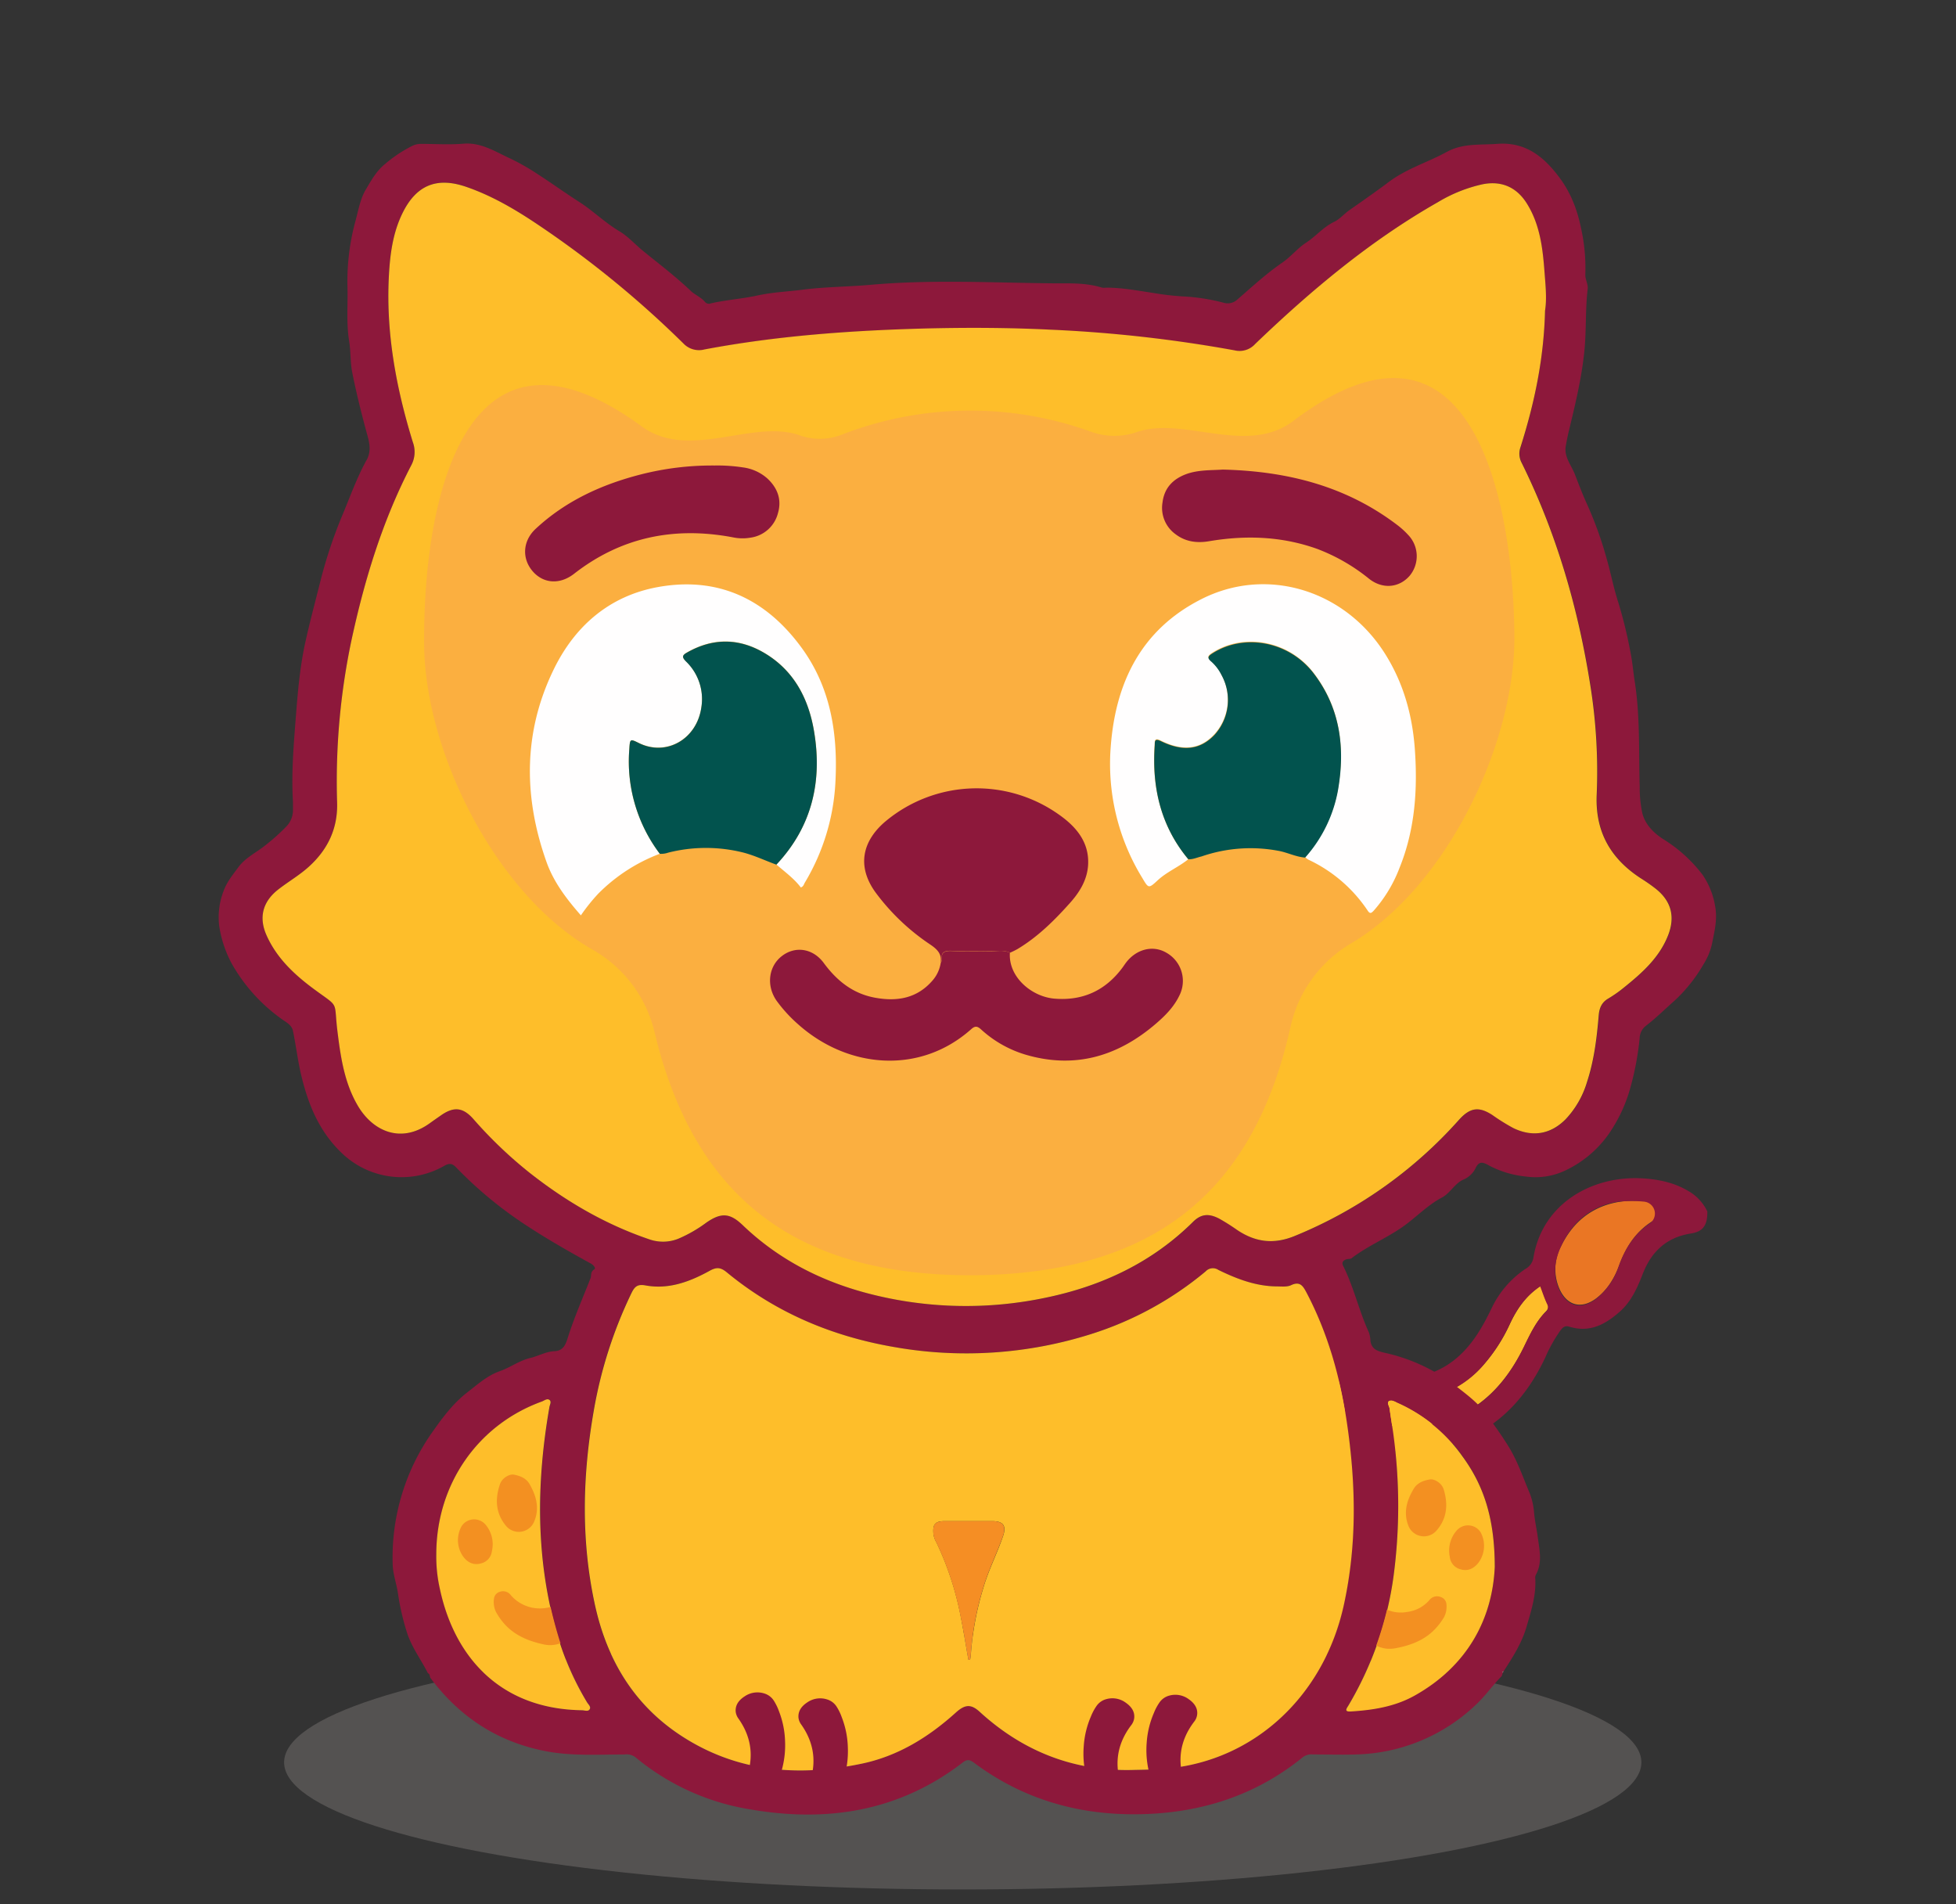 <svg xmlns="http://www.w3.org/2000/svg" viewBox="0 0 653.49 636.07"><rect x="0" y="0" width="653.49" height="636.07" fill="#333333" stroke="none"/><defs><style>.cls-1{fill:#ea7624;}.cls-2{fill:#febe2a;}.cls-3{fill:#8d183b;}.cls-4{fill:#c4bdb8;opacity:0.23;}.cls-5{fill:#bdb8b1;}.cls-6{fill:#f58e24;}.cls-7{fill:#f39021;}.cls-8{fill:#fbaf40;}.cls-9{fill:#fffefe;}.cls-10{fill:#02534e;}.cls-11{fill:none;}</style></defs><g id="Layer_2" data-name="Layer 2"><g id="Layer_1-2" data-name="Layer 1"><path class="cls-1" d="M560.19,404.68c-9.87,2.19-15.81,8.55-19.19,17.83-1.6,4.41-4,8.39-7.84,11.26-5,3.68-9.84,2.26-12.29-3.59a16.36,16.36,0,0,1,.69-13.94c11.26-23.06,38.17-13.53,38.62-11.52Z"/><path class="cls-2" d="M428.36,448.66l.91-.25c4.7-1.14,7.24.78,10.17,4.9,13,18.2,40.57,19.57,55.47,3.38a56.47,56.47,0,0,0,9.59-14.58c2.32-4.95,5.36-9.37,10.18-12.58.81,2.1,1.44,4.1,2.35,6,.61,1.24,0,1.95-.66,2.64-3.28,3.39-5.2,7.59-7.25,11.78-8.06,16.47-20.62,26.47-39.68,26.58-17.72.1-35-11.33-40.75-26.7C428.57,449.5,428.51,449.18,428.36,448.66Z"/><path class="cls-3" d="M570.41,404.66a15.43,15.43,0,0,0-6.29-6.8c-4.75-2.87-10-3.93-15.33-4.26-16.7-1-33.57,8.26-36.51,26.66a5.2,5.2,0,0,1-2.64,3.58,32.64,32.64,0,0,0-11.16,12.85c-1.2,2.49-2.47,5-3.89,7.32-6,10-14.42,16.22-26.62,16.34-6.7.07-14.86-3.42-20.13-8.57a12.26,12.26,0,0,1-1.35-.1,14.15,14.15,0,0,1-2.3-.52l-.87-.2a40.26,40.26,0,0,1-4.22-1.21,132.77,132.77,0,0,0-9.8,13.93c2,2.64,4,5.34,6.11,7.89,9.49,8.34,20.71,12.54,33.27,13.29,2.76-.22,5.54-.27,8.27-.68,18.76-2.84,31.27-13.76,39.21-30.51a51.07,51.07,0,0,1,5.14-9.23c.77-1,1.49-1.78,3-1.3,6.8,2.11,12.09-.77,16.91-5.06,3.83-3.4,5.83-7.95,7.64-12.61,2.91-7.48,8-12.21,16.16-13.47C569,411.37,570.49,409.2,570.41,404.66Zm-101.08,72a45.72,45.72,0,0,1-31.45-12.83c1.71-2.59,3.26-4.79,4.58-6.59,13.87,14.52,38.55,14.6,52.35-.39a56.64,56.64,0,0,0,9.58-14.57c2.33-5,5.36-9.38,10.18-12.59.81,2.1,1.44,4.1,2.36,6a2.06,2.06,0,0,1-.67,2.64c-3.28,3.39-5.2,7.6-7.25,11.78C501,466.55,488.4,476.55,469.33,476.66Zm71.57-54A23.39,23.39,0,0,1,533.06,434c-5,3.68-9.84,2.26-12.29-3.59-2-4.8-1.32-9.49.69-13.94,6.93-15.33,20.68-15.18,21.13-15.21a42.15,42.15,0,0,1,6.64.11,4,4,0,0,1,1.8,7.37C546.34,411.91,543.08,416.69,540.9,422.69Z"/><ellipse class="cls-4" cx="321.65" cy="588.67" rx="226.73" ry="42.45"/><path class="cls-3" d="M501.72,559.85c-3,3-5.39,6.53-8.51,9.45a60.08,60.08,0,0,1-40,16.72c-4.82.17-9.66,0-14.49,0a4.84,4.84,0,0,0-3.44.91C419.24,600,400.58,605.75,380.05,606c-20.12.24-38.53-5.14-54.75-17.29-1.39-1-2.28-1.08-3.65,0-21.21,16.33-45.24,20.11-71,15.66a79.64,79.64,0,0,1-38.33-17.4,5,5,0,0,0-3.7-.94c-8.8,0-17.63.58-26.36-1.11-16-3.1-28.67-11.39-38.39-24.37-.39-.53-.1-1.39-.9-1.65-2.28-4.55-5.44-8.67-7-13.59a81.92,81.92,0,0,1-3-13c-.46-3.24-1.67-6.42-1.77-9.65A72.47,72.47,0,0,1,145,477.58c3.26-4.63,6.67-9.05,11.1-12.48,3.42-2.64,6.71-5.65,10.91-7.11,3.5-1.23,6.5-3.54,10.2-4.41,2.71-.64,5.22-2.15,8.08-2.26,3-.12,3.76-2.43,4.44-4.6,2.13-6.74,5-13.2,7.56-19.76.36-.91-.1-2.2,1.25-2.95.58-.32-.07-1.36-1.13-1.95-7.37-4.05-14.67-8.21-21.7-12.84a135.22,135.22,0,0,1-23.35-19.32c-1.38-1.44-2.42-1.33-3.9-.5a28.78,28.78,0,0,1-33.5-3.54c-7.95-7.2-11.82-16.32-14.27-26.49-1.21-5-1.78-10.11-2.84-15.13-.4-1.91-2.4-2.87-3.83-3.93A57.17,57.17,0,0,1,77.33,321.7a39.06,39.06,0,0,1-4.11-12.51,24.29,24.29,0,0,1,1.44-11.47c1.07-3.08,3.11-5.52,5-8.08,2.35-3.21,6-4.85,9-7.3A65,65,0,0,0,96,275.71a7.94,7.94,0,0,0,1.88-5.37c0-.85,0-1.7,0-2.55-.58-9.43.23-18.86.95-28.19.65-8.43,1.37-16.93,3.23-25.3,1.41-6.36,3.09-12.67,4.69-19a157.51,157.51,0,0,1,7.39-22.64c2.71-6.38,5-13,8.34-19,1.93-3.46.62-6.86-.2-9.93-1.72-6.46-3.36-13-4.63-19.48-.64-3.28-.45-7-1-10.29-1-6.14-.39-12.22-.57-18.32a76.5,76.5,0,0,1,2.76-22.12c.93-3.47,1.57-7.18,3.34-10.14s3.47-6.19,6.49-8.62a44.82,44.82,0,0,1,9-6,6.71,6.71,0,0,1,2.92-.7c4.74,0,9.5.33,14.21-.06,6-.51,10.74,2.71,15.78,5a74.64,74.64,0,0,1,9.1,5.2c4.67,3,9.14,6.25,13.79,9.22s8.69,7,13.52,9.86c2.91,1.73,5.24,4.41,7.91,6.58,5.35,4.35,10.84,8.5,15.84,13.27,1.48,1.41,3.54,2.15,4.86,3.81a1.74,1.74,0,0,0,1.86.4c5.13-1.18,10.42-1.51,15.51-2.62s9.87-1.29,14.82-1.91c7.62-1,15.29-1,22.9-1.66,20.09-1.81,40.2-.74,60.28-.52,5.62.07,11.59-.33,17.2,1.45a4.8,4.8,0,0,0,1.42,0c5.32,0,10.51,1,15.75,1.78A93.67,93.67,0,0,0,395,99a66.28,66.28,0,0,1,13.69,2.09,4.72,4.72,0,0,0,4.66-1c4.93-4.28,9.73-8.71,15.14-12.43,2.8-1.93,5-4.74,7.85-6.59,3.3-2.14,5.79-5.27,9.45-7,1.79-.86,3.25-2.61,5-3.85,4.4-3.09,8.84-6.16,13.11-9.38,6-4.52,13-6.57,19.41-10.07,5.46-3,11.16-2.28,16.89-2.72,9.1-.69,15.15,3.89,20.3,10.6C524.68,64,527,70,528.32,76.7a60.82,60.82,0,0,1,1.33,14.94c-.07,1.77,1,3.28.78,4.94-.82,6.92-.4,13.89-1.11,20.81-.91,8.88-3,17.55-5.08,26.2-.44,1.77-.8,3.57-1.12,5.37-.64,3.62,1.81,6.36,3,9.39,1.36,3.49,2.69,7,4.27,10.44a125.23,125.23,0,0,1,6.27,17.41c1.45,4.92,2.39,10.1,4,15a150.78,150.78,0,0,1,4,16.29c.71,3.39,1,7,1.54,10.45,1.78,11.58,1.27,23.23,1.62,34.86a40.85,40.85,0,0,0,.87,8.82c1,3.85,3.82,6.63,7,8.68a48.57,48.57,0,0,1,13.13,11.9A25.91,25.91,0,0,1,573,302.6c.85,4.45-.2,8.47-1,12.51a21.4,21.4,0,0,1-2.88,7,51.79,51.79,0,0,1-9.74,12.21c-3.21,2.82-6.24,5.85-9.66,8.45a5.5,5.5,0,0,0-1.93,4.15,98.21,98.21,0,0,1-3.06,16.27,50.78,50.78,0,0,1-7.32,15.67A37,37,0,0,1,522.89,391a23.2,23.2,0,0,1-13,2,33.46,33.46,0,0,1-12.49-3.74c-1.89-1.06-3.3-1.64-4.52,1.13a7.94,7.94,0,0,1-4.08,3.67c-2.8,1.28-4.28,4.45-7,5.91-5.08,2.67-9,7-13.68,10.17-5.38,3.66-11.4,6.17-16.54,10.12-.46.35-1.28.18-1.87.41-.94.36-1.53,1-1,2.1,3.62,7.19,5.32,15.12,8.68,22.41a9.68,9.68,0,0,1,.46,2.7c.43,3,2.64,3.47,4.85,4a59.62,59.62,0,0,1,23.35,10.82c3.86,3,7.78,5.86,10.63,9.82,2.62,3.63,5.27,7.24,7.6,11.12,2.86,4.76,4.59,9.95,6.74,15a23.14,23.14,0,0,1,1.52,6.76c.25,2.74.9,5.54,1.25,8.25.53,4,1.57,8.33-.65,12.32a2.09,2.09,0,0,0-.23,1.07c.41,5.81-1.45,11.3-3,16.66-1.55,5.2-4.56,9.94-7.56,14.55-.28,0-.39.2-.27.48Zm14.47-456.08c.7-4.25.08-9.27-.31-14.25-.6-7.47-1.66-14.9-5.75-21.47-3.42-5.49-8.48-7.74-14.78-6.51a49.53,49.53,0,0,0-15,6C457.75,80.42,438,97,419.29,115a7,7,0,0,1-6.84,2.13,454,454,0,0,0-61.74-6.92c-14-.69-28-.73-42-.38-24.65.62-49.17,2.37-73.43,7a7.17,7.17,0,0,1-7-2A336.44,336.44,0,0,0,180,75.23c-7.63-5.14-15.56-9.81-24.31-12.84-9.73-3.36-16.56-.59-21.15,8.67-3.31,6.67-4.24,13.92-4.62,21.23-1,19,2.49,37.34,8,55.38a9.41,9.41,0,0,1-.45,7.61c-9.65,18.54-15.68,38.34-20.07,58.69a228.27,228.27,0,0,0-4.77,54.2c.23,8.58-3.12,15.61-9.46,21.34-3.18,2.88-6.9,5-10.25,7.63-5.12,4-6.52,9.24-3.92,15.16,3.4,7.71,9.38,13.27,16,18.13,8.7,6.42,6.46,3.45,7.81,14.29,1.07,8.58,2.33,17.12,6.84,24.72,5,8.43,14.32,12.63,23.88,5.81,1.31-.94,2.63-1.86,3.95-2.78,4.25-2.93,7.28-2.57,10.7,1.29a144.54,144.54,0,0,0,18.66,17.86C189,401.25,202.27,409,217.1,414a13.73,13.73,0,0,0,9.68-.26,45.8,45.8,0,0,0,9.33-5.38c4.92-3.39,7.83-3.22,12.11.88,12.3,11.78,27,19.12,43.36,23.18a129.21,129.21,0,0,0,57.73,1.07c18.74-3.85,35.56-11.7,49.34-25.34,2.66-2.64,5.21-3,8.82-1.06a69.47,69.47,0,0,1,6,3.8c6,4,12.08,4.87,19.07,2a148.66,148.66,0,0,0,55-38.86c3.67-4.06,6.6-4.56,11.18-1.55a66.26,66.26,0,0,0,7,4.35c6.35,3.08,12.41,2.11,17.39-2.93a31,31,0,0,0,7.17-12.44c2.38-7.26,3.3-14.77,3.92-22.33.2-2.45,1-4.32,3.22-5.6a43,43,0,0,0,5.11-3.58c6.09-4.9,11.93-10,14.87-17.57,2.44-6.26,1-11.52-4.3-15.63-1.49-1.16-3.07-2.22-4.66-3.25-10.22-6.58-15.46-15.62-14.91-28.08a181.83,181.83,0,0,0-2.09-36.24c-4.1-26-11.33-51-23-74.62a6.46,6.46,0,0,1-.37-5.18C512.62,134.78,515.8,119.92,516.19,103.77ZM379.13,591.18c3.58-.07,7.17-.12,10.76-.46,29.34-2.71,52.42-24.42,59-54.52,4.47-20.36,4.05-40.8,1-61.28-2.25-15.08-6.32-29.61-13.46-43.18-1.14-2.16-2.15-3.88-5.15-2.46-1.36.65-3.17.42-4.77.41-7-.05-13.38-2.47-19.52-5.51a3.29,3.29,0,0,0-4.24.48,112.28,112.28,0,0,1-38.13,20.9,138.15,138.15,0,0,1-66,4.37c-20.63-3.56-39.42-11.43-55.69-24.8-2-1.67-3.38-2-5.82-.7-6.63,3.66-13.69,6.35-21.45,4.94-2.67-.49-3.66.32-4.72,2.49a147.93,147.93,0,0,0-12.63,39.37c-3.76,21.55-4.31,43.15.35,64.63,3.94,18.19,12.84,33.36,28.67,43.78,18.72,12.32,39.28,13.93,60.61,9.44,12.06-2.54,22.26-8.85,31.35-17.06,3.1-2.8,5.11-2.85,7.95-.26C342,585.18,359.18,591.84,379.13,591.18Zm-233.37-72A49,49,0,0,0,147,530.68c4.86,22.89,20.29,40.21,47.51,40.57.87,0,2.07.56,2.58-.41.41-.79-.52-1.55-.94-2.25a95.54,95.54,0,0,1-9.82-22.29c-7.36-25.16-7.17-50.61-2.74-76.2.14-.82.77-1.83.11-2.43-.81-.71-1.77.15-2.6.46C159.64,475.87,145.8,495.77,145.76,519.21Zm353.63,4.18c0-15.81-3.48-27-10.83-37.06a52.76,52.76,0,0,0-21.74-17.76c-.84-.37-1.82-1.21-2.63-.69-1,.64-.05,1.72.07,2.59.42,3.28,1,6.54,1.43,9.82a177.85,177.85,0,0,1-.08,45.87,114.83,114.83,0,0,1-15.09,43.43c-.61,1-1.55,2.18.74,2,7.42-.45,14.73-1.6,21.32-5.28C490.67,556.28,498.64,540.26,499.39,523.39Z"/><path class="cls-5" d="M502.05,558.72c-.12-.28,0-.43.27-.48Z"/><path class="cls-2" d="M516.19,103.77c-.39,16.15-3.57,31-8.2,45.6a6.46,6.46,0,0,0,.37,5.18c11.69,23.63,18.92,48.64,23,74.62a181.83,181.83,0,0,1,2.09,36.24c-.55,12.46,4.69,21.5,14.91,28.08,1.59,1,3.17,2.09,4.66,3.25,5.29,4.11,6.74,9.37,4.3,15.63-2.94,7.55-8.78,12.67-14.87,17.57a43,43,0,0,1-5.11,3.58c-2.22,1.28-3,3.15-3.22,5.6-.62,7.56-1.54,15.07-3.92,22.33a31,31,0,0,1-7.17,12.44c-5,5-11,6-17.39,2.93a66.26,66.26,0,0,1-7-4.35c-4.58-3-7.51-2.51-11.18,1.55a148.66,148.66,0,0,1-55,38.86c-7,2.84-13.06,2-19.07-2a69.47,69.47,0,0,0-6-3.8c-3.61-1.9-6.16-1.58-8.82,1.06-13.78,13.64-30.6,21.49-49.34,25.34a129.21,129.21,0,0,1-57.73-1.07c-16.38-4.06-31.06-11.4-43.36-23.18-4.28-4.1-7.19-4.27-12.11-.88a45.8,45.8,0,0,1-9.33,5.38,13.73,13.73,0,0,1-9.68.26C202.27,409,189,401.25,176.8,391.62a144.54,144.54,0,0,1-18.66-17.86c-3.42-3.86-6.45-4.22-10.7-1.29-1.32.92-2.64,1.84-3.95,2.78-9.56,6.82-18.87,2.62-23.88-5.81-4.51-7.6-5.77-16.14-6.84-24.72-1.35-10.84.89-7.87-7.81-14.29C98.37,325.57,92.39,320,89,312.3c-2.6-5.92-1.2-11.15,3.92-15.16,3.35-2.62,7.07-4.75,10.25-7.63,6.34-5.73,9.69-12.76,9.46-21.34a228.27,228.27,0,0,1,4.77-54.2c4.39-20.35,10.42-40.15,20.07-58.69a9.41,9.41,0,0,0,.45-7.61c-5.54-18-9-36.4-8-55.38.38-7.31,1.31-14.56,4.62-21.23,4.59-9.26,11.42-12,21.15-8.67,8.75,3,16.68,7.7,24.31,12.84a336.44,336.44,0,0,1,48.33,39.5,7.17,7.17,0,0,0,7,2c24.26-4.58,48.78-6.33,73.43-7,14-.35,28-.31,42,.38a454,454,0,0,1,61.74,6.92,7,7,0,0,0,6.84-2.13C438,97,457.75,80.42,480.38,67.54a49.53,49.53,0,0,1,15-6c6.3-1.23,11.36,1,14.78,6.51,4.09,6.57,5.15,14,5.75,21.47C516.27,94.5,516.89,99.52,516.19,103.77ZM337.41,318.24a25.58,25.58,0,0,0,2.55-1.17c6.65-4,12.12-9.36,17.24-15.08,3.3-3.68,6-7.9,6.33-13,.44-7.69-4.1-12.85-9.82-16.87A47.49,47.49,0,0,0,296,274.27c-7.83,6.51-9.93,15.08-3.37,24a73.34,73.34,0,0,0,18.21,17.29c2.35,1.6,3.88,3.14,3.43,6.07a11.55,11.55,0,0,1-2.72,5.84c-5.16,6-11.82,7.09-19.13,5.77s-12.76-5.59-17.19-11.58c-3.74-5-9.68-5.73-14-2.36-4.53,3.51-5.29,10.07-1.74,15a48.07,48.07,0,0,0,7.29,7.93c16.55,14.67,40.55,16.77,57.67,1.52,1.31-1.17,2.07-1,3.29.05a38.12,38.12,0,0,0,14.69,8.39c16.54,4.94,31,.7,43.78-10.32,3.08-2.65,6-5.56,7.78-9.32a10.8,10.8,0,0,0-4.23-14.33c-4.48-2.66-10.07-1.28-13.56,3.34-.4.53-.76,1.09-1.15,1.62-5.65,7.65-13.27,11.13-22.67,10.36C344.59,332.94,336.82,326.23,337.41,318.24Zm-117-33.06a6.91,6.91,0,0,0,2.77-.47,51.27,51.27,0,0,1,25.28,0c3.76,1,7.25,2.72,10.9,4,2.82,2.48,5.9,4.69,8.16,7.67.89-.31,1-1,1.32-1.58a72.37,72.37,0,0,0,10.27-34.2c.75-15.75-1.65-30.91-11.12-44-11.9-16.46-28-24.25-48.31-20.54-16.31,3-27.85,13.23-34.89,27.85-10,20.85-9.93,42.43-2.22,64,2.4,6.73,6.69,12.33,11.47,17.79a61.48,61.48,0,0,1,5.8-7.24A57.51,57.51,0,0,1,220.44,285.18ZM436,286.31a5.61,5.61,0,0,0,1.09.88,48.58,48.58,0,0,1,19.82,17c.82,1.24,1.3.82,2.09,0a46.51,46.51,0,0,0,8.61-14.26c5.21-12.86,6.11-26.3,5.09-39.92-.86-11.38-3.9-22.13-10.12-31.87-13.55-21.18-39.55-29-61.3-17.89-19.88,10.16-28.51,27.63-30.15,49.11a72.76,72.76,0,0,0,10.42,43.75c2.17,3.65,2.14,3.81,5.23.95s7-4.43,10.23-7.05c1.57.16,2.95-.54,4.37-1A50.13,50.13,0,0,1,427,284C430,284.58,432.83,286.08,436,286.31ZM238.68,155.49a96.14,96.14,0,0,0-24.55,3c-13.11,3.35-25.17,8.87-35.19,18.19-4.39,4.08-4.63,10-.92,14.24,3.57,4.06,9,4.45,13.77.76,15.79-12.3,33.57-15.84,53-12.18a15.72,15.72,0,0,0,5.92.12,11,11,0,0,0,9.2-8.22c1.32-4.58-.19-8.42-3.55-11.55a15.25,15.25,0,0,0-8.17-3.7A56.44,56.44,0,0,0,238.68,155.49Zm169.84,1.36c-3.66.27-8.07,0-12.23,1.56-4.38,1.64-7.3,4.57-7.9,9.47a10.84,10.84,0,0,0,4.47,10.68c3.29,2.46,7.1,2.94,11.08,2.26,12.24-2.07,24.29-1.66,36.09,2.55a62.72,62.72,0,0,1,17.38,10c4.54,3.54,10,2.94,13.54-1a10.24,10.24,0,0,0-.55-13.72,26.78,26.78,0,0,0-3.57-3.24C449.8,162.42,430.23,157.38,408.52,156.85Z"/><path class="cls-2" d="M379.13,591.18c-19.95.66-37.16-6-51.83-19.42-2.84-2.59-4.85-2.54-7.95.26-9.09,8.21-19.29,14.52-31.35,17.06-21.33,4.49-41.89,2.88-60.61-9.44-15.83-10.42-24.73-25.59-28.67-43.78-4.66-21.48-4.11-43.08-.35-64.63A147.93,147.93,0,0,1,211,431.86c1.06-2.17,2.05-3,4.72-2.49,7.76,1.41,14.82-1.28,21.45-4.94,2.44-1.34,3.79-1,5.82.7,16.27,13.37,35.06,21.24,55.69,24.8a138.15,138.15,0,0,0,66-4.37,112.28,112.28,0,0,0,38.13-20.9,3.29,3.29,0,0,1,4.24-.48c6.14,3,12.52,5.46,19.52,5.51,1.6,0,3.41.24,4.77-.41,3-1.42,4,.3,5.15,2.46,7.14,13.57,11.21,28.1,13.46,43.18,3.06,20.48,3.48,40.92-1,61.28-6.62,30.1-29.7,51.81-59,54.52C386.3,591.06,382.71,591.11,379.13,591.18Zm-55.6-36.79.57,0a12.24,12.24,0,0,0,.23-1.3,100.44,100.44,0,0,1,4.28-23c1.75-5.9,4.6-11.35,6.55-17.15,1.1-3.31,0-4.82-3.56-4.84q-8,0-16,0c-3.17,0-4,1-3.75,4.16a7.43,7.43,0,0,0,1,2.91A102.49,102.49,0,0,1,321,540.07C321.93,544.82,322.68,549.61,323.53,554.39Z"/><path class="cls-2" d="M145.76,519.21c0-23.44,13.88-43.34,35.29-51.08.83-.31,1.79-1.17,2.6-.46.66.6,0,1.61-.11,2.43-4.43,25.59-4.62,51,2.74,76.2a95.54,95.54,0,0,0,9.82,22.29c.42.7,1.35,1.46.94,2.25-.51,1-1.71.42-2.58.41-27.22-.36-42.65-17.68-47.51-40.57A49,49,0,0,1,145.76,519.21Z"/><path class="cls-2" d="M499.39,523.39c-.75,16.87-8.72,32.89-26.81,43-6.59,3.68-13.9,4.83-21.32,5.28-2.29.13-1.35-1-.74-2a114.83,114.83,0,0,0,15.09-43.43,177.85,177.85,0,0,0,.08-45.87c-.4-3.28-1-6.54-1.43-9.82-.12-.87-1.08-2-.07-2.59.81-.52,1.79.32,2.63.69a52.76,52.76,0,0,1,21.74,17.76C495.91,496.42,499.38,507.58,499.39,523.39Z"/><path class="cls-6" d="M323.53,554.39c-.85-4.78-1.6-9.57-2.58-14.32a102.49,102.49,0,0,0-8.13-24.89,7.43,7.43,0,0,1-1-2.91c-.21-3.2.58-4.14,3.75-4.16q8,0,16,0c3.53,0,4.66,1.53,3.56,4.84-2,5.8-4.8,11.25-6.55,17.15a100.44,100.44,0,0,0-4.28,23,12.24,12.24,0,0,1-.23,1.3Z"/><path class="cls-7" d="M466.14,550.56c8.64-1.56,13.08-5.1,16.29-10.35a7.66,7.66,0,0,0,.83-4.26,2.76,2.76,0,0,0-2-2.54,3.24,3.24,0,0,0-3.76,1.12,11.8,11.8,0,0,1-7.42,3.9,11.54,11.54,0,0,1-6.69-.77,112.54,112.54,0,0,1-3.6,12A9.9,9.9,0,0,0,466.14,550.56Z"/><path class="cls-7" d="M477.79,494.16c-2.77.42-4.44,1.47-5.4,3-2.35,3.87-3.63,8-1.83,12.53a5.57,5.57,0,0,0,9.51,1.39c3.46-4.06,3.73-8.72,2.27-13.57C481.65,495.29,479.14,493.93,477.79,494.16Z"/><path class="cls-7" d="M484.37,520a4.75,4.75,0,0,0,3.64,4.19c2.33.71,4.47-.21,6.07-2.4a9.45,9.45,0,0,0,.57-10,5,5,0,0,0-7.9-.65A10.12,10.12,0,0,0,484.37,520Z"/><path class="cls-7" d="M183.94,536.75a12.88,12.88,0,0,1-13.2-3.83,3.23,3.23,0,0,0-3.73-1.23,2.75,2.75,0,0,0-2,2.48,7.6,7.6,0,0,0,.71,4.28c3,5.34,7.38,9,16,10.83a9.73,9.73,0,0,0,5.54-.41c-.31-.94-.61-1.9-.89-2.86Q185,541.39,183.94,536.75Z"/><path class="cls-7" d="M171.65,492.56c2.76.5,4.4,1.6,5.31,3.21,2.23,3.93,3.39,8.13,1.46,12.57a5.56,5.56,0,0,1-9.54,1.11c-3.34-4.16-3.48-8.82-1.87-13.63C167.76,493.58,170.31,492.29,171.65,492.56Z"/><path class="cls-7" d="M164.33,518.16a4.75,4.75,0,0,1-3.76,4.08c-2.36.65-4.47-.33-6-2.57a9.46,9.46,0,0,1-.28-10,5,5,0,0,1,7.92-.42A10.14,10.14,0,0,1,164.33,518.16Z"/><path class="cls-8" d="M432.08,140.61c-15.6,11.79-36.74-1.75-52.36,3.74a22.88,22.88,0,0,1-15.21-.14,118.72,118.72,0,0,0-83.09.9,20.12,20.12,0,0,1-14.05.37c-15.78-5.77-37,8.61-53-3.07-59-43.07-73.07,24.2-72.67,72.94.3,35.84,23.87,83.29,56.05,101.72a43.18,43.18,0,0,1,20.86,27.37c13.28,55.84,47.67,81.89,107,81.52,59.29-.61,93.25-27.23,105.61-83.28A43.14,43.14,0,0,1,451.59,315c31.87-19,54.65-66.79,54.36-102.63C505.54,163.6,490.33,96.56,432.08,140.61Z"/><path class="cls-9" d="M397,287c-3.22,2.62-7.15,4.19-10.23,7.05s-3.06,2.7-5.23-.95A72.76,72.76,0,0,1,371.1,249.3c1.64-21.48,10.27-39,30.15-49.11,21.75-11.12,47.75-3.29,61.3,17.89,6.22,9.74,9.26,20.49,10.12,31.87,1,13.62.12,27.06-5.09,39.92A46.51,46.51,0,0,1,459,304.13c-.79.85-1.27,1.27-2.09,0a48.58,48.58,0,0,0-19.82-17,5.61,5.61,0,0,1-1.09-.88,46.06,46.06,0,0,0,11-22.69c2.4-14,.73-27.23-8.14-38.81-8.2-10.72-23.14-13.52-33.82-6.72-1.47.94-1.92,1.52-.37,2.8a14.94,14.94,0,0,1,3.4,4.5,17.27,17.27,0,0,1-2.42,20c-4.73,5-10.47,5.7-17.91,2-2.22-1.09-1.89.4-2,1.55C384.8,263.06,387.81,275.92,397,287Z"/><path class="cls-9" d="M220.44,285.18a57.51,57.51,0,0,0-20.57,13.33,61.48,61.48,0,0,0-5.8,7.24c-4.78-5.46-9.07-11.06-11.47-17.79-7.71-21.61-7.81-43.19,2.22-64,7-14.62,18.58-24.86,34.89-27.85,20.31-3.71,36.41,4.08,48.31,20.54,9.47,13.12,11.87,28.28,11.12,44a72.37,72.37,0,0,1-10.27,34.2c-.32.55-.43,1.27-1.32,1.58-2.26-3-5.34-5.19-8.16-7.67,11.94-12.72,15.42-27.93,12.55-44.7-1.83-10.72-6.64-20-16.3-25.83-8.52-5.14-17.33-5.34-26.11-.31-1.69,1-1.71,1.63-.32,3a17.41,17.41,0,0,1,5.11,15.3c-1.49,10.58-11.6,16.4-20.74,12-3.09-1.5-3.11-1.5-3.33,2A51.11,51.11,0,0,0,220.44,285.18Z"/><path class="cls-3" d="M337.41,318.24c-.59,8,7.18,14.7,14.93,15.33,9.4.77,17-2.71,22.67-10.36.39-.53.75-1.09,1.15-1.62,3.49-4.62,9.08-6,13.56-3.34A10.8,10.8,0,0,1,394,332.58c-1.81,3.76-4.7,6.67-7.78,9.32-12.78,11-27.24,15.26-43.78,10.32a38.12,38.12,0,0,1-14.69-8.39c-1.22-1.1-2-1.22-3.29-.05-17.12,15.25-41.12,13.15-57.67-1.52a48.07,48.07,0,0,1-7.29-7.93c-3.55-5-2.79-11.53,1.74-15,4.35-3.37,10.29-2.69,14,2.36,4.43,6,9.8,10.25,17.19,11.58s14,.18,19.13-5.77a11.55,11.55,0,0,0,2.72-5.84c.13-.35.42-.71.38-1-.32-2.63,1-3.09,3.33-3,4.43.18,8.87,0,13.3.09C333.32,317.71,335.44,317.27,337.41,318.24Z"/><path class="cls-10" d="M220.44,285.18a51.11,51.11,0,0,1-10.19-34.91c.22-3.54.24-3.54,3.33-2,9.14,4.42,19.25-1.4,20.74-12a17.41,17.41,0,0,0-5.11-15.3c-1.39-1.41-1.37-2.08.32-3,8.78-5,17.59-4.83,26.11.31,9.66,5.82,14.47,15.11,16.3,25.83,2.87,16.77-.61,32-12.55,44.7-3.65-1.31-7.14-3-10.9-4a51.27,51.27,0,0,0-25.28,0A6.91,6.91,0,0,1,220.44,285.18Z"/><path class="cls-10" d="M397,287c-9.17-11-12.18-23.89-11.21-37.92.08-1.15-.25-2.64,2-1.55,7.44,3.65,13.18,2.92,17.91-2a17.27,17.27,0,0,0,2.42-20,14.94,14.94,0,0,0-3.4-4.5c-1.55-1.28-1.1-1.86.37-2.8,10.68-6.8,25.62-4,33.82,6.72,8.87,11.58,10.54,24.84,8.14,38.81a46.06,46.06,0,0,1-11,22.69c-3.14-.23-5.94-1.73-9-2.27a50.13,50.13,0,0,0-25.62,1.89C399.93,286.41,398.55,287.11,397,287Z"/><path class="cls-3" d="M337.41,318.24c-2-1-4.09-.53-6.14-.56-4.43-.08-8.87.09-13.3-.09-2.32-.09-3.65.37-3.33,3,0,.32-.25.68-.38,1,.45-2.93-1.08-4.47-3.43-6.07a73.34,73.34,0,0,1-18.21-17.29c-6.56-8.91-4.46-17.48,3.37-24a47.49,47.49,0,0,1,57.72-2.19c5.72,4,10.26,9.18,9.82,16.87-.3,5.14-3,9.36-6.33,13-5.12,5.72-10.59,11.09-17.24,15.08A25.58,25.58,0,0,1,337.41,318.24Z"/><path class="cls-3" d="M238.68,155.49a56.44,56.44,0,0,1,9.52.63,15.25,15.25,0,0,1,8.17,3.7c3.36,3.13,4.87,7,3.55,11.55a11,11,0,0,1-9.2,8.22,15.72,15.72,0,0,1-5.92-.12c-19.44-3.66-37.22-.12-53,12.18-4.75,3.69-10.2,3.3-13.77-.76-3.71-4.22-3.47-10.16.92-14.24,10-9.32,22.08-14.84,35.19-18.19A96.14,96.14,0,0,1,238.68,155.49Z"/><path class="cls-3" d="M364.47,573.34a17.31,17.31,0,0,1,1.86-3.49,5.75,5.75,0,0,1,3.24-2.29,7.51,7.51,0,0,1,6.56,1.19c2.18,1.52,3.07,3.31,2.78,5.31a4.91,4.91,0,0,1-1,2.22c-5,6.59-6.07,14.13-2.24,22.85,1.15,2.61.07,4.6-2.61,5.07a7.07,7.07,0,0,1-7.24-3.48,30.93,30.93,0,0,1-3.75-17.39A29.88,29.88,0,0,1,364.47,573.34Z"/><path class="cls-3" d="M385.51,572.16a17.07,17.07,0,0,1,1.86-3.49,5.76,5.76,0,0,1,3.24-2.29,7.53,7.53,0,0,1,6.55,1.19c2.18,1.53,3.08,3.32,2.78,5.31a4.74,4.74,0,0,1-1,2.23c-5,6.59-6.06,14.13-2.23,22.84,1.15,2.62.06,4.61-2.62,5.07a7,7,0,0,1-7.23-3.48,31,31,0,0,1-3.76-17.39A30,30,0,0,1,385.51,572.16Z"/><path class="cls-3" d="M281.24,573.63a17.17,17.17,0,0,0-1.72-3.56,5.73,5.73,0,0,0-3.15-2.41,7.54,7.54,0,0,0-6.6.93c-2.23,1.44-3.19,3.2-3,5.2a4.84,4.84,0,0,0,.93,2.26c4.78,6.78,5.52,14.36,1.36,22.92-1.25,2.57-.24,4.6,2.41,5.17a7.06,7.06,0,0,0,7.37-3.2,30.88,30.88,0,0,0,4.42-17.23A29.75,29.75,0,0,0,281.24,573.63Z"/><path class="cls-3" d="M260.27,571.64a17.63,17.63,0,0,0-1.72-3.55,5.74,5.74,0,0,0-3.15-2.42,7.54,7.54,0,0,0-6.6.94c-2.24,1.44-3.2,3.19-3,5.2a4.84,4.84,0,0,0,.93,2.26c4.77,6.78,5.52,14.35,1.35,22.91-1.25,2.57-.24,4.6,2.42,5.17a7.06,7.06,0,0,0,7.37-3.2,31,31,0,0,0,4.42-17.23A30,30,0,0,0,260.27,571.64Z"/><path class="cls-3" d="M408.52,156.85c21.71.53,41.28,5.57,58.31,18.52a26.78,26.78,0,0,1,3.57,3.24,10.24,10.24,0,0,1,.55,13.72c-3.49,4-9,4.57-13.54,1a62.72,62.72,0,0,0-17.38-10c-11.8-4.21-23.85-4.62-36.09-2.55-4,.68-7.79.2-11.08-2.26a10.84,10.84,0,0,1-4.47-10.68c.6-4.9,3.52-7.83,7.9-9.47C400.45,156.86,404.86,157.12,408.52,156.85Z"/><rect class="cls-11" width="653.49" height="636.07"/></g></g></svg>